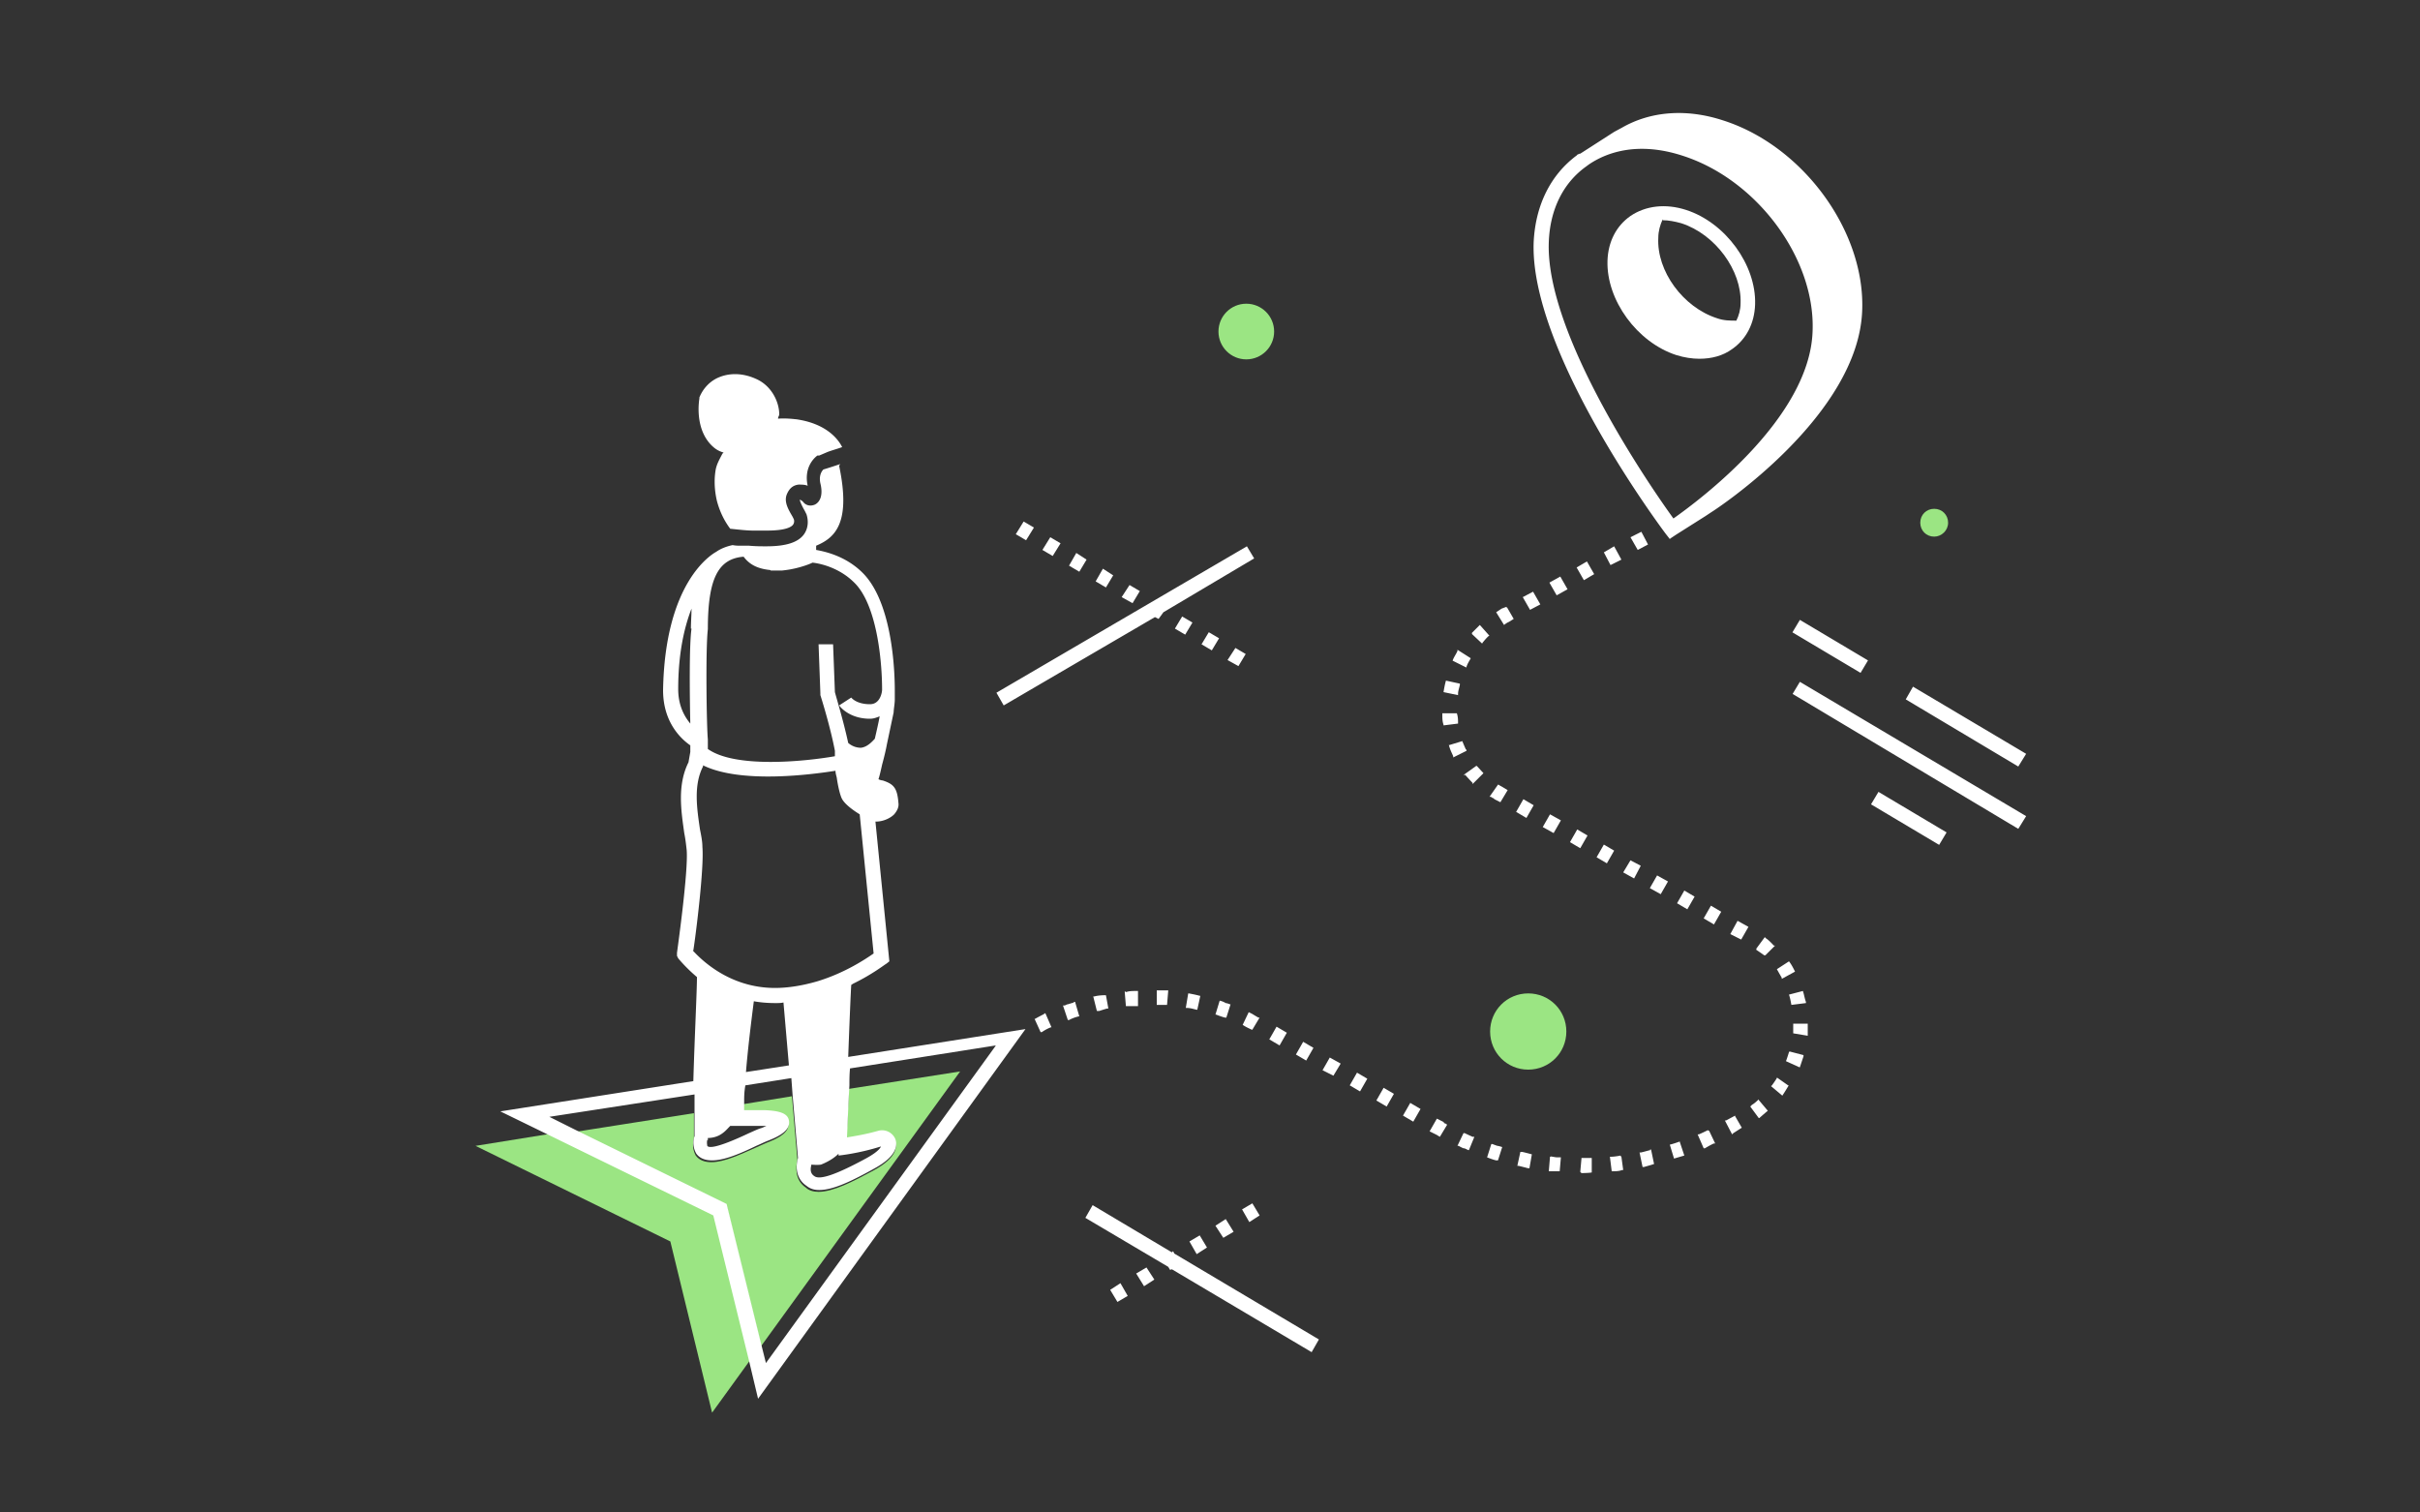 <svg xmlns="http://www.w3.org/2000/svg" id="Layer_1" viewBox="0 0 40 25"><rect x="0" y="0" width="40" height="25" fill="#333333" stroke="none"/><defs><style>.cls-1{fill:#9be583}.cls-2{fill:#ffffff}</style></defs><path d="m9.1 18.74-1.24.2 3.22 1.58.69 2.83.63-.87-.58-2.41-2.72-1.33z" class="cls-1"/><path d="M14.03 17.97c-.01.34-.03.66-.04.86.12-.02.31-.05.52-.11.12-.03.24.03.28.14.04.09.04.27-.34.48-.35.19-.68.36-.92.36-.08 0-.16-.02-.21-.07-.18-.12-.17-.33-.14-.46l-.09-1.05-.8.13v.13h.34c.24 0 .37.05.4.17.03.16-.15.26-.36.34-.05.02-.11.05-.18.08-.25.11-.52.24-.73.24-.11 0-.2-.03-.26-.11-.07-.13-.04-.24-.03-.29v-.41l-1.97.31 2.51 1.23.57 2.31 3.29-4.54-1.85.29Z" class="cls-1"/><circle cx="20.6" cy="5.48" r=".46" class="cls-1"/><path d="M31.97 8.87c.12 0 .23-.1.23-.23s-.1-.23-.23-.23-.23.1-.23.23.1.23.23.23ZM25.26 16.42c-.35 0-.63.28-.63.63s.28.63.63.63.63-.28.63-.63-.28-.63-.63-.63Z" class="cls-1"/><path d="M14.1 16.26c.33-.16.54-.33.55-.33l.05-.04-.23-2.31h.01c.11 0 .23-.05.3-.12.05-.06.08-.12.07-.19-.02-.25-.08-.31-.26-.37-.02 0-.05-.01-.07-.02.02-.06.04-.15.06-.24.03-.11.06-.23.08-.34l.11-.52v.02c0-.08.02-.16.02-.24v-.14c0-.5-.08-1.5-.53-1.95-.27-.27-.6-.35-.77-.38v-.07c.31-.13.58-.37.38-1.32 0 0 .01-.02.02-.03-.09.03-.18.06-.28.09-.02.02-.08.09-.05.23.05.2-.01.31-.09.35-.07.03-.15.02-.2-.05-.01-.01-.04-.03-.05-.03 0 .03.05.13.08.18l.03.06-.04.02.04-.02c.02.06.05.2-.04.33-.1.14-.31.2-.62.2h-.03c-.05 0-.15 0-.26-.01h-.14c-.04 0-.08 0-.13-.01-.1.02-.2.06-.27.11-.09.05-.85.51-.88 2.29 0 .55.32.82.45.91v.11l-.03.17c-.19.38-.12.81-.07 1.17.02.1.03.19.04.28.03.36-.16 1.69-.16 1.7v.05l.02.04s.12.15.31.31c0 .22-.04 1.02-.06 1.72l-3.19.5.8.39 2.72 1.33.59 2.4.15.63 4.42-6.11-2.93.46c.02-.54.04-1.03.05-1.19Zm-2.4 2.59v-.04c.07 0 .16-.02.23-.07.06-.04.1-.09.14-.13h.6c-.03.01-.06.03-.1.04-.06.02-.12.05-.19.08-.19.09-.63.29-.69.21 0-.02-.01-.04 0-.1Zm.76-2.3c.11.02.23.03.36.03.04 0 .09 0 .13-.01l.09 1.04-.71.11c.03-.37.08-.78.13-1.17Zm.95 2.7s.1.01.16 0c.15-.06.24-.13.29-.18v.03s.32-.03.7-.15c0 0-.01.07-.25.2-.48.26-.76.36-.85.29-.08-.05-.06-.14-.05-.18ZM12.29 9.2c.11.15.26.2.42.22.01 0 .02 0 .03.01H12.93s.09-.01.14-.02c.16-.03.3-.08.36-.11.1.01.43.07.69.33.37.36.46 1.28.46 1.77 0 .04-.03.24-.2.24-.23 0-.31-.11-.31-.11l-.2.13s.15.22.51.22c.06 0 .11-.02.16-.04-.02.11-.05.24-.08.37-.08.09-.15.14-.23.15a.32.32 0 0 1-.21-.08c-.08-.37-.2-.76-.22-.84l-.03-.79h-.24l.03.81v.03s.16.5.24.92v.09c-.52.09-1.65.2-2.1-.12v-.16c-.02-.19-.04-1.48 0-1.82 0-.84.17-1.18.62-1.2Zm-.86 1.19c-.04.28-.03 1.12-.02 1.57-.1-.12-.2-.3-.2-.57 0-.59.1-1.02.22-1.33 0 .11-.01.22-.01.33Zm.03 5.32c.04-.25.18-1.36.15-1.71 0-.09-.02-.19-.04-.29-.05-.34-.11-.73.05-1.04v-.02c.63.31 1.81.15 2.19.09 0 .04.01.07.02.11.02.14.05.27.08.34.04.09.17.19.3.27l.23 2.3c-.13.09-.47.32-.93.46-.24.07-.48.11-.7.11-.77 0-1.24-.49-1.36-.62Zm4.98 1.6-3.78 5.22-.08-.32-.57-2.31-2.51-1.23-.42-.21 2.4-.37v.69c-.02.05-.04.17.03.29.06.08.15.11.26.11.21 0 .48-.12.73-.24.07-.03.13-.06.18-.08.21-.08.39-.18.36-.34-.02-.12-.16-.16-.4-.17h-.34v-.13c0-.08 0-.17.02-.28l.76-.12.02.27.09 1.05c-.04.13-.04.34.14.46.06.05.13.07.21.07.24 0 .56-.16.92-.36.38-.21.37-.39.34-.48a.238.238 0 0 0-.28-.14c-.21.06-.4.09-.52.11.01-.21.02-.52.04-.86 0-.09 0-.18.01-.28l2.41-.38Z" class="cls-2"/><path d="M11.94 7.5c-.04.08-.09.16-.11.26-.03.17-.02.35.02.52.05.19.13.34.22.46.11.01.26.03.38.03h.23c.33 0 .41-.07.43-.1a.1.1 0 0 0 .01-.09l-.02-.04c-.07-.12-.15-.25-.09-.38.04-.09.1-.14.19-.15.05 0 .11 0 .15.02-.06-.28.08-.44.16-.5h.03l.14-.06c.08-.03.16-.05.24-.08-.07-.14-.27-.39-.76-.46-.02 0-.14-.02-.3-.01 0-.03.02-.05.02-.07 0-.21-.13-.48-.39-.59-.2-.09-.41-.1-.59-.03-.16.06-.28.19-.34.34v.02s-.09.48.2.77c.07.07.13.1.2.12ZM20.65 16.73h-.01l-.1.21c.06.04.11.06.15.08h.01l.12-.2h-.02s-.07-.04-.1-.06l-.06-.03ZM24.4 12.66l-.21.15h.03s.08.09.12.13v.02l.18-.18-.11-.12ZM24.76 12.97l-.14.2h.02s.02.01.03.02c0 0 .02 0 .03.02l.1.05.12-.2-.1-.06s-.04-.02-.05-.03ZM29.36 16.02h.01s.05.09.08.14v.02l.22-.12c-.03-.06-.06-.12-.1-.17l-.2.13ZM24.24 11.02c.02-.06.05-.1.07-.14l-.22-.14v.02c-.02.05-.06.1-.08.16l.22.11h.01ZM24.1 11.47c0-.05.02-.1.03-.15v-.02l-.23-.05c-.02.07-.03.13-.04.19l.24.05v-.02ZM23.86 11.99l.24-.03c0-.06 0-.11-.02-.17h-.24c0 .08 0 .13.02.19ZM21.27 17.07l-.17-.1-.12.21.17.1.12-.21zM24.23 12.39s-.04-.09-.06-.14l-.23.07h.01c.02.08.05.13.07.18v.02l.22-.11v-.02ZM24.75 18.94s-.06-.02-.08-.03h-.02l-.07.22s.1.04.15.05h.03l.07-.22s-.06-.02-.08-.02ZM20.24 16.82h.03l.07-.22h-.01s-.05-.02-.07-.02a.3.3 0 0 0-.1-.04l-.07.23h.01s.1.04.15.05ZM24.5 10.63s.07-.09.11-.12h.01l-.16-.18-.13.13v.02l.17.16ZM25.15 19.04h-.02l-.05.23h.02l.12.03s.03.01.05.01h.01l.04-.23s-.11-.03-.16-.04ZM27.07 9.09l.17-.09-.11-.21-.18.09.12.21zM29.17 15.49l-.14.19v.02s.09.06.13.09h.02l.16-.16h-.02s-.08-.09-.13-.12l-.02-.02ZM24.9 10.03l-.08.03-.09.06.13.21s.05-.04.08-.05l.08-.05-.11-.19h-.01ZM29.57 16.44c.02.06.03.12.04.17l.24-.03v-.02c-.02-.05-.03-.12-.05-.18l-.23.06ZM19.78 16.69h.01l.05-.23h-.01c-.07-.02-.13-.03-.18-.04h-.01l-.04.24h.01c.07 0 .12.02.17.03ZM24.21 18.73h-.02l-.1.21h.02s.05.03.08.04c.03 0 .05.02.08.03h.01l.09-.22h-.03s-.09-.04-.13-.06ZM26.62 9.34l.18-.09-.12-.22-.17.1.11.21zM25.06 13.42l.17.1.12-.21-.17-.1-.12.21zM25.17 9.87l.12.21.17-.09-.12-.21-.17.09zM21.71 17.32l-.17-.1-.12.21.17.1.12-.21zM27.27 14.68l.18.1.12-.21-.18-.1-.12.21zM17.75 16.57l-.1.03c-.02 0-.04.02-.06.02h-.02l.08.24h.02a.64.64 0 0 1 .16-.06h.01l-.07-.24h-.02ZM29.64 16.92v.16l.24.04V16.92h-.24ZM27.28 19.01c-.05.01-.11.03-.16.04h-.02l.05.24h.02s.11-.03.17-.05l-.05-.24h-.02ZM27.76 18.87s-.11.04-.16.05l.07.23.17-.05-.08-.24ZM22.75 18.19l.17.1.12-.21-.17-.1-.12.21zM22.31 17.94l.17.1.12-.21-.17-.1-.12.21zM21.86 17.69l.18.09.12-.2-.18-.1-.12.21zM28.16 15.18l.17.1.12-.21-.17-.1-.12.21zM28.68 18.44l-.15.08h-.02l.12.23.02-.02.14-.09-.11-.19v-.02ZM29.57 17.39s-.03.1-.05.15l.22.1h.01l.06-.18v-.02l-.23-.06ZM28.23 18.68s-.1.05-.15.07h-.02l.1.23h.02s.1-.06.15-.08h.02l-.1-.21h-.01ZM29.37 17.82s-.05.08-.09.13h-.01l.19.16c.04-.06.07-.11.1-.16h.01l-.2-.14ZM29.06 18.18s-.06.06-.1.08l-.03.03.14.19h.01s.09-.08.14-.12l-.16-.19ZM28.6 15.44l.18.09.12-.21-.18-.1-.12.22zM18.09 16.47h-.02l.06.24h.04s.09-.03.13-.04h.02l-.04-.22h-.02s-.1 0-.17.02ZM26.24 13.81l-.17-.1-.12.21.17.1.12-.21zM26.06 9.38l.12.21.17-.1-.12-.21-.17.1zM26.51 13.96l-.12.21.17.1.12-.21-.17-.1zM27.72 14.93l.17.1.12-.21-.17-.1-.12.21zM25.8 13.56l-.18-.1-.12.21.18.1.12-.21zM25.61 9.63l.12.21.18-.1-.12-.21-.18.1zM26.14 19.15l-.02.22.02.02s.11 0 .17-.01v-.24h-.17ZM26.79 19.1s-.1.02-.16.02h-.02l.03.24c.06 0 .12 0 .17-.02h.02l-.03-.22-.02-.02ZM26.95 14.22l-.12.2.18.1.11-.21-.17-.09zM19.12 16.37v.24H19.29l.02-.24h-.19ZM23.19 18.44l.17.1.12-.21-.17-.1-.12.21zM23.87 18.55l-.12-.06-.12.21.12.06s.03.02.05.03l.12-.2-.03-.02s-.02 0-.03-.02ZM18.61 16.39h-.02l.02.24H18.81v-.25h-.03c-.06 0-.12 0-.17.02ZM17.26 16.76s-.1.05-.15.08h-.01l.1.22h.02c.06-.04.1-.06.15-.08h.01l-.1-.23h-.02ZM25.64 19.12h-.02l-.02.24h.18l.02-.23h-.07s-.08-.01-.11-.02ZM17.96 9.25l-.17-.11-.12.21.17.1.12-.2zM17.53 8.98l-.17-.1-.13.21.17.1.13-.21zM17.09 8.72l-.17-.1-.13.21.17.1.13-.21zM19.54 10.19l-.12.2.17.1.12-.2-.17-.1zM18.4 9.51l-.17-.11-.12.21.17.1.12-.2zM20.59 10.81l-.17-.1-.13.2.18.1.12-.2zM20.15 10.55l-.17-.1-.12.2.17.1.12-.2zM18.84 9.77l-.17-.1-.13.2.18.1.12-.2zM29.63 11.47l3.73 2.23.13-.21-3.74-2.22-.12.2zM33.49 12.46l-1.87-1.11-.12.21 1.86 1.11.13-.21zM29.627 10.452l.123-.206 1.126.67-.123.206zM30.926 13.295l.123-.206 1.126.67-.123.206zM19.09 10.2l.06.03.08-.11 1.5-.89-.12-.2-4.14 2.42.12.21 2.5-1.46zM18.78 21.05l.13.21.17-.11-.13-.2-.17.1zM18.35 21.32l.12.2.17-.1-.12-.21-.17.11zM20.53 19.99l.12.21.17-.11-.12-.2-.17.1zM20.39 20.36l-.13-.21-.17.11.13.2.17-.1zM19.95 20.62l-.12-.2-.17.1.12.21.17-.11zM19.39 20.68l-.02.02-1.31-.78-.12.21 1.37.81.03.05.03-.01 2.31 1.37.12-.21-2.39-1.42-.02-.04zM27.61 8.9l.09-.06.49-.31.09-.06c.1-.06 2.44-1.6 2.5-3.34.05-1.31-.98-2.72-2.3-3.14-.61-.2-1.2-.15-1.67.12l-.13.07-.56.36s-.02 0-.03.01h-.01l-.02.02c-.43.32-.68.82-.71 1.43-.07 1.8 2.09 4.7 2.18 4.82l.07.09Zm-1.39-6.15.04-.03c.25-.17.55-.26.88-.26.22 0 .45.04.69.12 1.22.4 2.18 1.7 2.13 2.9-.05 1.43-1.86 2.78-2.3 3.09-.37-.51-2.12-3.04-2.06-4.57.02-.54.24-.98.62-1.25Z" class="cls-2"/><path d="M28.09 5.93c.2 0 .39-.05.54-.16.23-.16.37-.42.38-.74.02-.65-.49-1.35-1.14-1.56-.34-.11-.67-.07-.92.1-.23.16-.37.42-.38.74-.02.65.49 1.35 1.14 1.56.13.04.26.06.38.06Zm-.61-2.29c.1 0 .2.02.31.05.56.18 1 .78.98 1.32 0 .11-.03.21-.07.29-.1 0-.21 0-.32-.04-.56-.18-1-.78-.97-1.33 0-.11.03-.21.07-.3h.01Z" class="cls-2"/></svg>